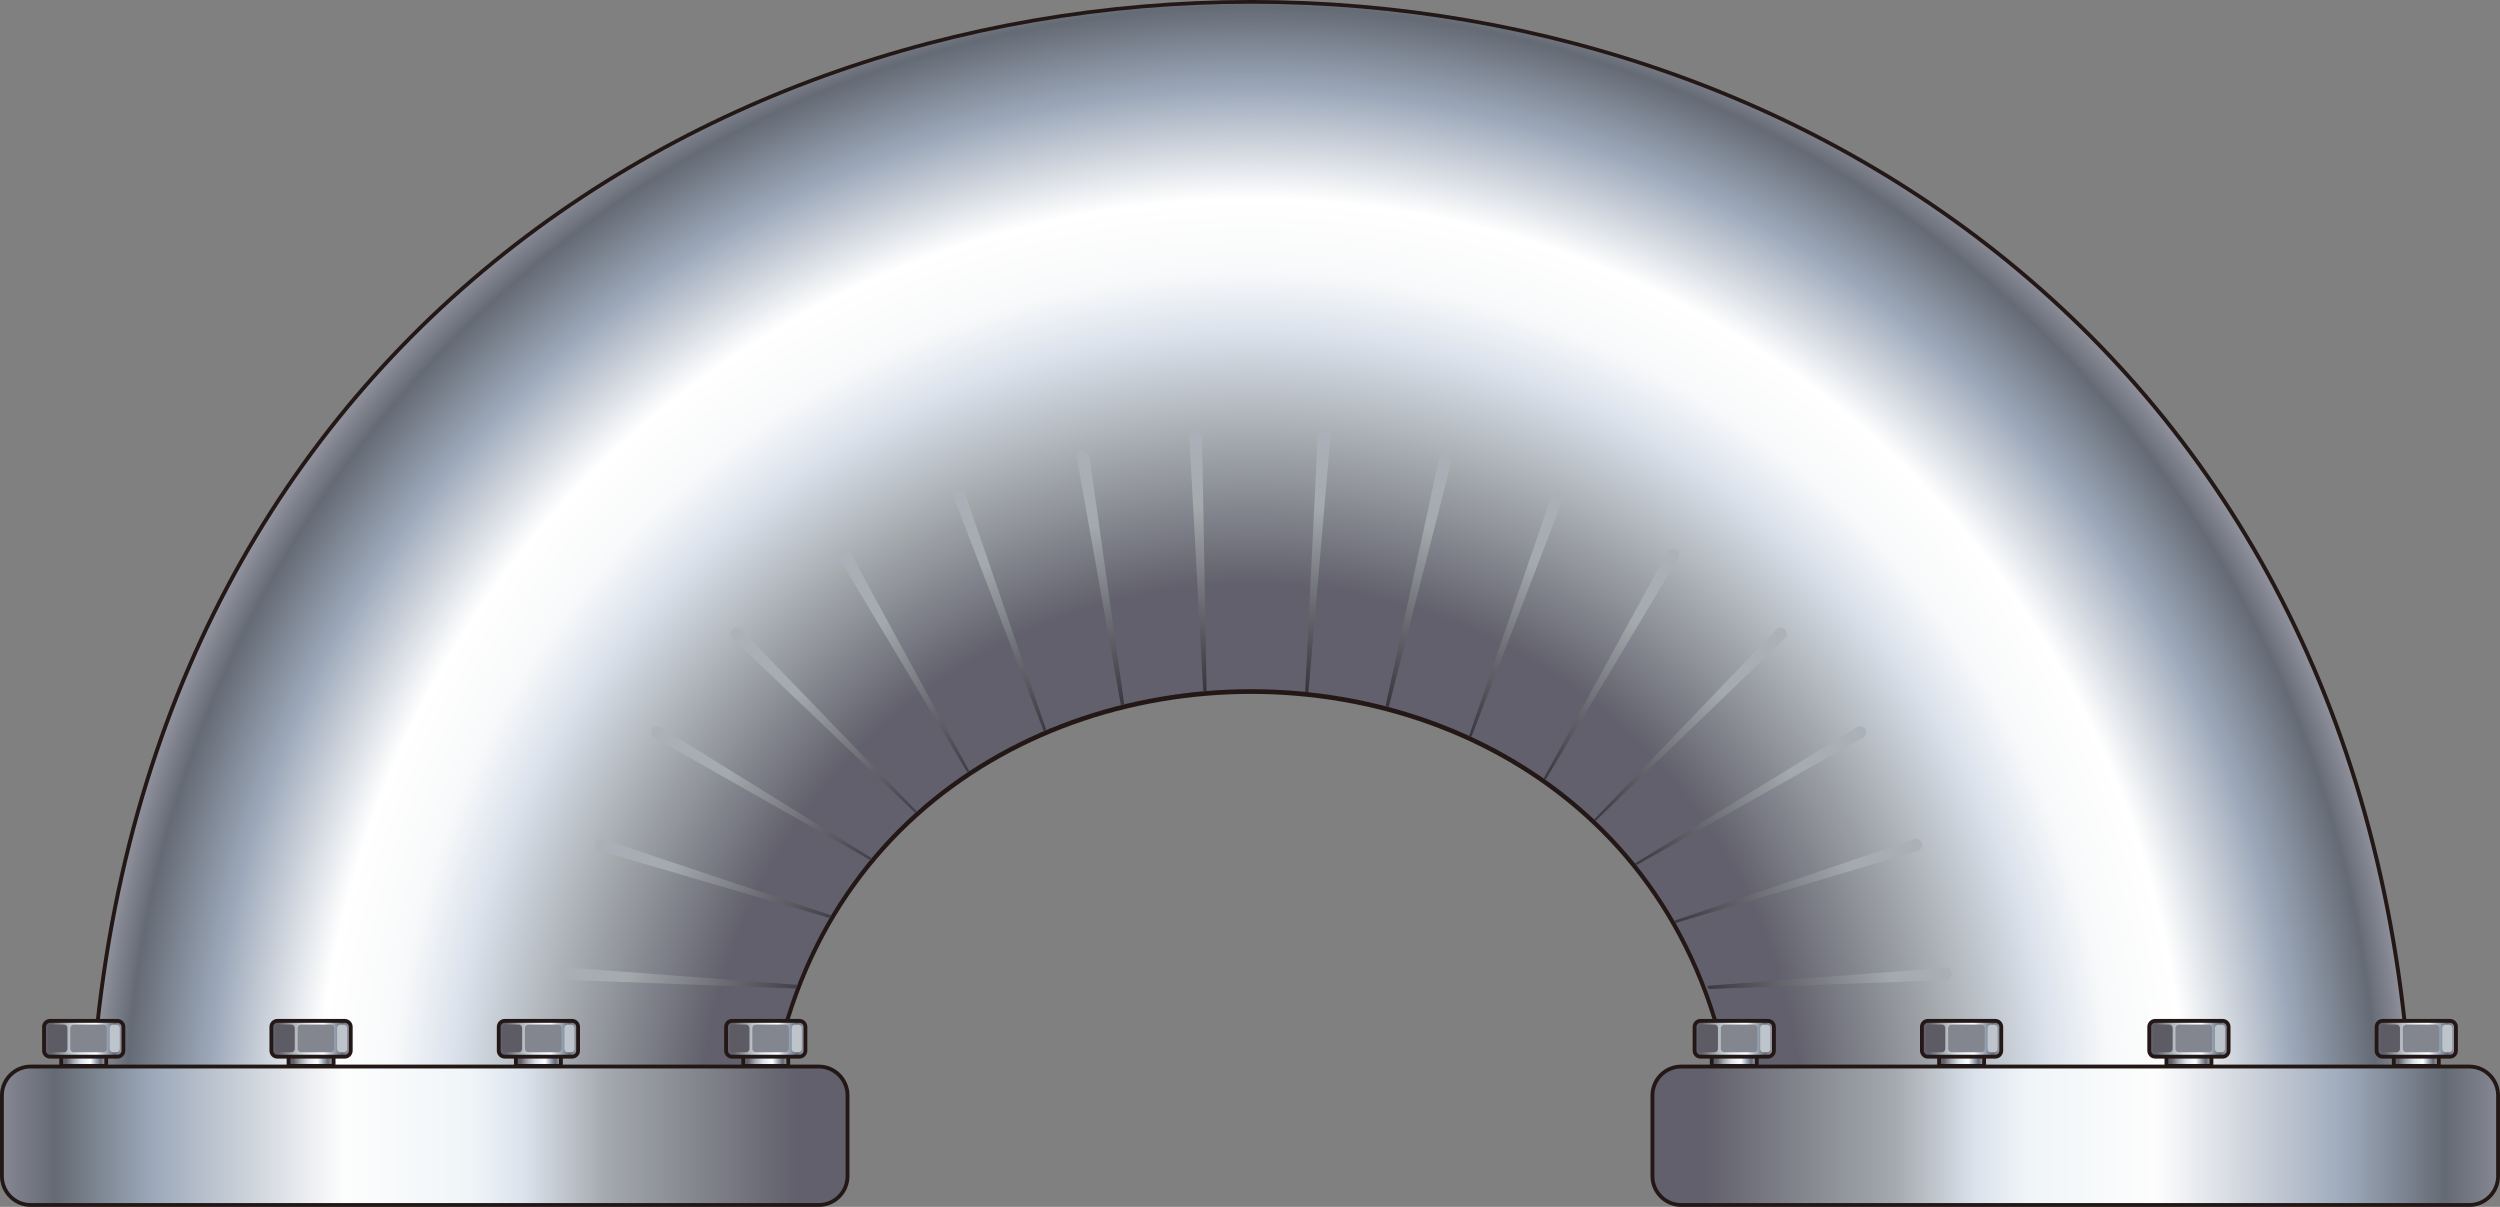 <?xml version="1.0" encoding="UTF-8" standalone="no"?>
<svg
   xmlns:a="http://ns.adobe.com/AdobeSVGViewerExtensions/3.0/"
   xmlns:dc="http://purl.org/dc/elements/1.1/"
   xmlns:cc="http://creativecommons.org/ns#"
   xmlns:rdf="http://www.w3.org/1999/02/22-rdf-syntax-ns#"
   xmlns:svg="http://www.w3.org/2000/svg"
   xmlns="http://www.w3.org/2000/svg"
   xmlns:sodipodi="http://sodipodi.sourceforge.net/DTD/sodipodi-0.dtd"
   xmlns:inkscape="http://www.inkscape.org/namespaces/inkscape"
   version="1.1"
   id="图层_1"
   x="0px"
   y="0px"
   width="116px"
   height="56px"
   viewBox="0 0 116 56"
   enable-background="new 0 0 116 56"
   xml:space="preserve"
   sodipodi:docname="工业管道_35-01.svg"><rect x="0" y="0" width="116" height="56" fill="#808080" stroke="none"/><defs
   id="defs485" /><sodipodi:namedview
   pagecolor="#ffffff"
   bordercolor="#666666"
   borderopacity="1"
   objecttolerance="10"
   gridtolerance="10"
   guidetolerance="10"
   inkscape:pageopacity="0"
   inkscape:pageshadow="2"
   inkscape:window-width="640"
   inkscape:window-height="480"
   id="namedview483" />
<g
   id="g480">
	<path
   fill-rule="evenodd"
   clip-rule="evenodd"
   fill="#231815"
   d="M80.559,54.991h31.512c0-73.322-108.036-73.322-108.036,0h31.512   C35.547,24.6,80.559,24.598,80.559,54.991z"
   id="path2" />
	
		<radialGradient
   id="SVGID_1_"
   cx="58.297"
   cy="52.754"
   r="55.698"
   gradientTransform="matrix(0.998 0 0 1.003 -0.111 -0.107)"
   gradientUnits="userSpaceOnUse">
		<stop
   offset="0"
   style="stop-color:#61606C"
   id="stop4" />
		<stop
   offset="0.46"
   style="stop-color:#61606C"
   id="stop6" />
		<stop
   offset="0.58"
   style="stop-color:#A4A9AE"
   id="stop8" />
		<stop
   offset="0.67"
   style="stop-color:#DBE2EC"
   id="stop10" />
		<stop
   offset="0.72"
   style="stop-color:#F8F9FA"
   id="stop12" />
		<stop
   offset="0.78"
   style="stop-color:#FFFFFF"
   id="stop14" />
		<stop
   offset="0.87"
   style="stop-color:#9DA9BA"
   id="stop16" />
		<stop
   offset="0.94"
   style="stop-color:#656B75"
   id="stop18" />
		<stop
   offset="1"
   style="stop-color:#C2BECA"
   id="stop20" />
		<a:midPointStop
   offset="0"
   style="stop-color:#61606C" />
		<a:midPointStop
   offset="0.5"
   style="stop-color:#61606C" />
		<a:midPointStop
   offset="0.46"
   style="stop-color:#61606C" />
		<a:midPointStop
   offset="0.5"
   style="stop-color:#61606C" />
		<a:midPointStop
   offset="0.58"
   style="stop-color:#A4A9AE" />
		<a:midPointStop
   offset="0.5"
   style="stop-color:#A4A9AE" />
		<a:midPointStop
   offset="0.67"
   style="stop-color:#DBE2EC" />
		<a:midPointStop
   offset="0.5"
   style="stop-color:#DBE2EC" />
		<a:midPointStop
   offset="0.72"
   style="stop-color:#F8F9FA" />
		<a:midPointStop
   offset="0.5"
   style="stop-color:#F8F9FA" />
		<a:midPointStop
   offset="0.78"
   style="stop-color:#FFFFFF" />
		<a:midPointStop
   offset="0.5"
   style="stop-color:#FFFFFF" />
		<a:midPointStop
   offset="0.87"
   style="stop-color:#9DA9BA" />
		<a:midPointStop
   offset="0.5"
   style="stop-color:#9DA9BA" />
		<a:midPointStop
   offset="0.94"
   style="stop-color:#656B75" />
		<a:midPointStop
   offset="0.5"
   style="stop-color:#656B75" />
		<a:midPointStop
   offset="1"
   style="stop-color:#C2BECA" />
	</radialGradient>
	<path
   fill-rule="evenodd"
   clip-rule="evenodd"
   fill="url(#SVGID_1_)"
   d="M80.74,54.991h31.148c0-73.091-107.672-73.091-107.672,0   h31.148C35.365,24.308,80.74,24.308,80.74,54.991z"
   id="path23" />
	
		<radialGradient
   id="SVGID_2_"
   cx="58.648"
   cy="54.131"
   r="46.912"
   gradientTransform="matrix(0.998 0 0 1.003 -0.111 -0.107)"
   gradientUnits="userSpaceOnUse">
		<stop
   offset="0.46"
   style="stop-color:#2F2C35"
   id="stop25" />
		<stop
   offset="0.654"
   style="stop-color:#A4A9AE"
   id="stop27" />
		<stop
   offset="1"
   style="stop-color:#BFCDDA"
   id="stop29" />
		<a:midPointStop
   offset="0.46"
   style="stop-color:#2F2C35" />
		<a:midPointStop
   offset="0.5"
   style="stop-color:#2F2C35" />
		<a:midPointStop
   offset="0.654"
   style="stop-color:#A4A9AE" />
		<a:midPointStop
   offset="0.5"
   style="stop-color:#A4A9AE" />
		<a:midPointStop
   offset="1"
   style="stop-color:#BFCDDA" />
	</radialGradient>
	<path
   fill-rule="evenodd"
   clip-rule="evenodd"
   fill="url(#SVGID_2_)"
   d="M36.937,45.867c0.022-0.057,0.046-0.111,0.067-0.168   l-10.489-0.794c-0.151-0.011-0.262,0.124-0.265,0.267c-0.003,0.145,0.103,0.297,0.252,0.302L36.937,45.867L36.937,45.867z    M38.499,42.597c0.025-0.042,0.05-0.081,0.074-0.123l-10.612-3.542c-0.144-0.048-0.288,0.055-0.327,0.192   c-0.04,0.136,0.025,0.308,0.17,0.35L38.499,42.597L38.499,42.597z M40.377,39.908L30.33,34.209   c-0.13-0.074-0.149-0.256-0.076-0.377c0.075-0.124,0.241-0.188,0.369-0.11l9.83,6.098C40.428,39.85,40.402,39.879,40.377,39.908   L40.377,39.908z M42.469,37.719c0.025-0.021,0.05-0.042,0.074-0.063l-8.172-8.464c-0.104-0.106-0.282-0.082-0.385,0.021   c-0.103,0.103-0.131,0.281-0.025,0.384L42.469,37.719L42.469,37.719z M44.888,35.846c0.031-0.021,0.06-0.043,0.09-0.062   l-5.554-10.191c-0.072-0.131-0.25-0.151-0.375-0.079c-0.125,0.073-0.2,0.239-0.123,0.369L44.888,35.846L44.888,35.846z    M48.431,33.932l-4.166-10.824c-0.056-0.146,0.044-0.288,0.178-0.325c0.136-0.039,0.307,0.027,0.358,0.174L48.55,33.88   C48.511,33.896,48.471,33.915,48.431,33.932L48.431,33.932z M52.009,32.726c0.052-0.014,0.105-0.024,0.157-0.038l-1.611-11.496   c-0.023-0.158-0.189-0.272-0.341-0.271c-0.149,0-0.285,0.116-0.256,0.274L52.009,32.726L52.009,32.726z M55.832,32.078l0.154-0.012   l-0.21-11.76c-0.004-0.16-0.155-0.296-0.307-0.314c-0.148-0.021-0.297,0.074-0.288,0.234L55.832,32.078L55.832,32.078z    M60.559,32.109l0.15,0.016l1.025-11.865c0.014-0.16-0.131-0.265-0.279-0.254c-0.152,0.009-0.309,0.136-0.316,0.294L60.559,32.109   L60.559,32.109z M64.287,32.771l0.15,0.039l2.934-11.498c0.041-0.156-0.086-0.282-0.234-0.297   c-0.151-0.016-0.326,0.083-0.359,0.238L64.287,32.771L64.287,32.771z M68.163,34.147c0.037,0.017,0.073,0.032,0.11,0.049   l4.268-11.089c0.056-0.146-0.045-0.288-0.178-0.325c-0.137-0.039-0.308,0.027-0.358,0.174L68.163,34.147L68.163,34.147z    M71.623,36.128l5.758-10.535c0.072-0.131,0.25-0.151,0.376-0.079c0.124,0.073,0.2,0.239,0.122,0.369l-6.168,10.305L71.623,36.128   L71.623,36.128z M73.963,38.028l0.07,0.067l8.812-8.499c0.106-0.103,0.077-0.281-0.024-0.384c-0.104-0.104-0.281-0.128-0.385-0.021   L73.963,38.028L73.963,38.028z M75.86,40.063l0.067,0.085l10.549-5.938c0.13-0.074,0.149-0.256,0.076-0.377   c-0.076-0.124-0.242-0.188-0.369-0.11L75.86,40.063L75.86,40.063z M77.682,42.722l11.164-3.79c0.144-0.048,0.287,0.055,0.326,0.192   c0.04,0.136-0.025,0.308-0.17,0.35l-11.256,3.354C77.727,42.792,77.703,42.757,77.682,42.722L77.682,42.722z M79.214,45.742   L79.214,45.742l0.071,0.148l11.018-0.417c0.149-0.005,0.256-0.157,0.253-0.302c-0.003-0.143-0.114-0.277-0.265-0.267L79.214,45.742   z"
   id="path32" />
	<g
   id="g255">
		<g
   id="g82">
			<rect
   x="110.982"
   y="48.284"
   fill-rule="evenodd"
   clip-rule="evenodd"
   fill="#231815"
   width="2.266"
   height="1.262"
   id="rect34" />
			<linearGradient
   id="SVGID_3_"
   gradientUnits="userSpaceOnUse"
   x1="111.293"
   y1="48.916"
   x2="113.256"
   y2="48.916">
				<stop
   offset="0"
   style="stop-color:#61606C"
   id="stop36" />
				<stop
   offset="0.17"
   style="stop-color:#A4A9AE"
   id="stop38" />
				<stop
   offset="0.35"
   style="stop-color:#DBE2EC"
   id="stop40" />
				<stop
   offset="0.48"
   style="stop-color:#F0F5F8"
   id="stop42" />
				<stop
   offset="0.58"
   style="stop-color:#FDFDFD"
   id="stop44" />
				<stop
   offset="0.71"
   style="stop-color:#9DA9BA"
   id="stop46" />
				<stop
   offset="0.82"
   style="stop-color:#646A73"
   id="stop48" />
				<stop
   offset="1"
   style="stop-color:#CEC5D9"
   id="stop50" />
				<a:midPointStop
   offset="0"
   style="stop-color:#61606C" />
				<a:midPointStop
   offset="0.5"
   style="stop-color:#61606C" />
				<a:midPointStop
   offset="0.17"
   style="stop-color:#A4A9AE" />
				<a:midPointStop
   offset="0.5"
   style="stop-color:#A4A9AE" />
				<a:midPointStop
   offset="0.35"
   style="stop-color:#DBE2EC" />
				<a:midPointStop
   offset="0.5"
   style="stop-color:#DBE2EC" />
				<a:midPointStop
   offset="0.48"
   style="stop-color:#F0F5F8" />
				<a:midPointStop
   offset="0.5"
   style="stop-color:#F0F5F8" />
				<a:midPointStop
   offset="0.58"
   style="stop-color:#FDFDFD" />
				<a:midPointStop
   offset="0.5"
   style="stop-color:#FDFDFD" />
				<a:midPointStop
   offset="0.71"
   style="stop-color:#9DA9BA" />
				<a:midPointStop
   offset="0.5"
   style="stop-color:#9DA9BA" />
				<a:midPointStop
   offset="0.82"
   style="stop-color:#646A73" />
				<a:midPointStop
   offset="0.5"
   style="stop-color:#646A73" />
				<a:midPointStop
   offset="1"
   style="stop-color:#CEC5D9" />
			</linearGradient>
			<rect
   x="111.159"
   y="48.462"
   fill-rule="evenodd"
   clip-rule="evenodd"
   fill="url(#SVGID_3_)"
   width="1.911"
   height="0.907"
   id="rect53" />
			<path
   fill-rule="evenodd"
   clip-rule="evenodd"
   fill="#231815"
   d="M114.045,47.647v1.104c0,0.203-0.164,0.368-0.365,0.368h-3.13     c-0.2,0-0.365-0.165-0.365-0.368v-1.104c0-0.202,0.165-0.368,0.365-0.368h3.13C113.881,47.279,114.045,47.445,114.045,47.647z"
   id="path55" />
			<linearGradient
   id="SVGID_4_"
   gradientUnits="userSpaceOnUse"
   x1="110.608"
   y1="48.2"
   x2="114.208"
   y2="48.2">
				<stop
   offset="0"
   style="stop-color:#61606C"
   id="stop57" />
				<stop
   offset="0.17"
   style="stop-color:#A4A9AE"
   id="stop59" />
				<stop
   offset="0.35"
   style="stop-color:#DBE2EC"
   id="stop61" />
				<stop
   offset="0.48"
   style="stop-color:#F0F5F8"
   id="stop63" />
				<stop
   offset="0.58"
   style="stop-color:#FDFDFD"
   id="stop65" />
				<stop
   offset="0.71"
   style="stop-color:#9DA9BA"
   id="stop67" />
				<stop
   offset="0.82"
   style="stop-color:#646A73"
   id="stop69" />
				<stop
   offset="1"
   style="stop-color:#CEC5D9"
   id="stop71" />
				<a:midPointStop
   offset="0"
   style="stop-color:#61606C" />
				<a:midPointStop
   offset="0.5"
   style="stop-color:#61606C" />
				<a:midPointStop
   offset="0.17"
   style="stop-color:#A4A9AE" />
				<a:midPointStop
   offset="0.5"
   style="stop-color:#A4A9AE" />
				<a:midPointStop
   offset="0.35"
   style="stop-color:#DBE2EC" />
				<a:midPointStop
   offset="0.5"
   style="stop-color:#DBE2EC" />
				<a:midPointStop
   offset="0.48"
   style="stop-color:#F0F5F8" />
				<a:midPointStop
   offset="0.5"
   style="stop-color:#F0F5F8" />
				<a:midPointStop
   offset="0.58"
   style="stop-color:#FDFDFD" />
				<a:midPointStop
   offset="0.5"
   style="stop-color:#FDFDFD" />
				<a:midPointStop
   offset="0.71"
   style="stop-color:#9DA9BA" />
				<a:midPointStop
   offset="0.5"
   style="stop-color:#9DA9BA" />
				<a:midPointStop
   offset="0.82"
   style="stop-color:#646A73" />
				<a:midPointStop
   offset="0.5"
   style="stop-color:#646A73" />
				<a:midPointStop
   offset="1"
   style="stop-color:#CEC5D9" />
			</linearGradient>
			<path
   fill-rule="evenodd"
   clip-rule="evenodd"
   fill="url(#SVGID_4_)"
   d="M113.867,47.647v1.104c0,0.104-0.084,0.19-0.188,0.19     h-3.13c-0.103,0-0.187-0.086-0.187-0.19v-1.104c0-0.104,0.084-0.188,0.187-0.188h3.13     C113.783,47.459,113.867,47.544,113.867,47.647z"
   id="path74" />
			<path
   fill-rule="evenodd"
   clip-rule="evenodd"
   fill="#5D5C64"
   d="M111.358,48.669v-0.971c0-0.085-0.069-0.156-0.156-0.156h-0.595     c-0.086,0-0.155,0.071-0.155,0.156v0.971c0,0.087,0.069,0.156,0.155,0.156h0.595C111.289,48.825,111.358,48.756,111.358,48.669z"
   id="path76" />
			<path
   fill-rule="evenodd"
   clip-rule="evenodd"
   fill="#84868F"
   d="M113.189,48.669v-0.971c0-0.085-0.071-0.156-0.156-0.156h-1.387     c-0.086,0-0.156,0.071-0.156,0.156v0.971c0,0.085,0.07,0.156,0.156,0.156h1.387C113.119,48.825,113.189,48.756,113.189,48.669z"
   id="path78" />
			<path
   fill-rule="evenodd"
   clip-rule="evenodd"
   fill="#BEC4CB"
   d="M113.787,48.669v-0.971c0-0.085-0.072-0.156-0.154-0.156h-0.158     c-0.083,0-0.154,0.071-0.154,0.156v0.971c0,0.085,0.07,0.156,0.154,0.156h0.158C113.718,48.825,113.787,48.756,113.787,48.669z"
   id="path80" />
		</g>
		<path
   fill-rule="evenodd"
   clip-rule="evenodd"
   fill="#231815"
   d="M78.006,56c-0.783,0-1.422-0.643-1.422-1.428    c0-1.249,0-2.495,0-3.745c0-0.787,0.639-1.428,1.422-1.428h36.572c0.783,0,1.422,0.641,1.422,1.43c0,1.248,0,2.494,0,3.743    c0,0.786-0.64,1.428-1.422,1.428H78.006z"
   id="path84" />
		<linearGradient
   id="SVGID_5_"
   gradientUnits="userSpaceOnUse"
   x1="79.091"
   y1="52.7"
   x2="121.015"
   y2="52.7">
			<stop
   offset="0"
   style="stop-color:#61606C"
   id="stop86" />
			<stop
   offset="0.21"
   style="stop-color:#A4A9AE"
   id="stop88" />
			<stop
   offset="0.3"
   style="stop-color:#DBE2EC"
   id="stop90" />
			<stop
   offset="0.36"
   style="stop-color:#F0F5F8"
   id="stop92" />
			<stop
   offset="0.5"
   style="stop-color:#FDFDFD"
   id="stop94" />
			<stop
   offset="0.71"
   style="stop-color:#9DA9BA"
   id="stop96" />
			<stop
   offset="0.82"
   style="stop-color:#646A73"
   id="stop98" />
			<stop
   offset="1"
   style="stop-color:#CEC5D9"
   id="stop100" />
			<a:midPointStop
   offset="0"
   style="stop-color:#61606C" />
			<a:midPointStop
   offset="0.5"
   style="stop-color:#61606C" />
			<a:midPointStop
   offset="0.21"
   style="stop-color:#A4A9AE" />
			<a:midPointStop
   offset="0.5"
   style="stop-color:#A4A9AE" />
			<a:midPointStop
   offset="0.3"
   style="stop-color:#DBE2EC" />
			<a:midPointStop
   offset="0.5"
   style="stop-color:#DBE2EC" />
			<a:midPointStop
   offset="0.36"
   style="stop-color:#F0F5F8" />
			<a:midPointStop
   offset="0.5"
   style="stop-color:#F0F5F8" />
			<a:midPointStop
   offset="0.5"
   style="stop-color:#FDFDFD" />
			<a:midPointStop
   offset="0.5"
   style="stop-color:#FDFDFD" />
			<a:midPointStop
   offset="0.71"
   style="stop-color:#9DA9BA" />
			<a:midPointStop
   offset="0.5"
   style="stop-color:#9DA9BA" />
			<a:midPointStop
   offset="0.82"
   style="stop-color:#646A73" />
			<a:midPointStop
   offset="0.5"
   style="stop-color:#646A73" />
			<a:midPointStop
   offset="1"
   style="stop-color:#CEC5D9" />
		</linearGradient>
		<path
   fill-rule="evenodd"
   clip-rule="evenodd"
   fill="url(#SVGID_5_)"
   d="M78.006,55.823h36.572c0.686,0,1.243-0.563,1.243-1.251    c0-1.188,0-2.559,0-3.743c0-0.689-0.558-1.252-1.243-1.252H78.006c-0.686,0-1.244,0.563-1.244,1.25c0,1.187,0,2.558,0,3.745    C76.762,55.261,77.32,55.823,78.006,55.823z"
   id="path103" />
		<g
   id="g153">
			<rect
   x="79.336"
   y="48.284"
   fill-rule="evenodd"
   clip-rule="evenodd"
   fill="#231815"
   width="2.266"
   height="1.262"
   id="rect105" />
			<linearGradient
   id="SVGID_6_"
   gradientUnits="userSpaceOnUse"
   x1="79.647"
   y1="48.916"
   x2="81.61"
   y2="48.916">
				<stop
   offset="0"
   style="stop-color:#61606C"
   id="stop107" />
				<stop
   offset="0.17"
   style="stop-color:#A4A9AE"
   id="stop109" />
				<stop
   offset="0.35"
   style="stop-color:#DBE2EC"
   id="stop111" />
				<stop
   offset="0.48"
   style="stop-color:#F0F5F8"
   id="stop113" />
				<stop
   offset="0.58"
   style="stop-color:#FDFDFD"
   id="stop115" />
				<stop
   offset="0.71"
   style="stop-color:#9DA9BA"
   id="stop117" />
				<stop
   offset="0.82"
   style="stop-color:#646A73"
   id="stop119" />
				<stop
   offset="1"
   style="stop-color:#CEC5D9"
   id="stop121" />
				<a:midPointStop
   offset="0"
   style="stop-color:#61606C" />
				<a:midPointStop
   offset="0.5"
   style="stop-color:#61606C" />
				<a:midPointStop
   offset="0.17"
   style="stop-color:#A4A9AE" />
				<a:midPointStop
   offset="0.5"
   style="stop-color:#A4A9AE" />
				<a:midPointStop
   offset="0.35"
   style="stop-color:#DBE2EC" />
				<a:midPointStop
   offset="0.5"
   style="stop-color:#DBE2EC" />
				<a:midPointStop
   offset="0.48"
   style="stop-color:#F0F5F8" />
				<a:midPointStop
   offset="0.5"
   style="stop-color:#F0F5F8" />
				<a:midPointStop
   offset="0.58"
   style="stop-color:#FDFDFD" />
				<a:midPointStop
   offset="0.5"
   style="stop-color:#FDFDFD" />
				<a:midPointStop
   offset="0.71"
   style="stop-color:#9DA9BA" />
				<a:midPointStop
   offset="0.5"
   style="stop-color:#9DA9BA" />
				<a:midPointStop
   offset="0.82"
   style="stop-color:#646A73" />
				<a:midPointStop
   offset="0.5"
   style="stop-color:#646A73" />
				<a:midPointStop
   offset="1"
   style="stop-color:#CEC5D9" />
			</linearGradient>
			<rect
   x="79.513"
   y="48.462"
   fill-rule="evenodd"
   clip-rule="evenodd"
   fill="url(#SVGID_6_)"
   width="1.911"
   height="0.907"
   id="rect124" />
			<path
   fill-rule="evenodd"
   clip-rule="evenodd"
   fill="#231815"
   d="M82.399,47.647v1.104c0,0.203-0.165,0.368-0.365,0.368h-3.13     c-0.201,0-0.365-0.165-0.365-0.368v-1.104c0-0.202,0.164-0.368,0.365-0.368h3.13C82.234,47.279,82.399,47.445,82.399,47.647z"
   id="path126" />
			<linearGradient
   id="SVGID_7_"
   gradientUnits="userSpaceOnUse"
   x1="78.962"
   y1="48.2"
   x2="82.561"
   y2="48.2">
				<stop
   offset="0"
   style="stop-color:#61606C"
   id="stop128" />
				<stop
   offset="0.17"
   style="stop-color:#A4A9AE"
   id="stop130" />
				<stop
   offset="0.35"
   style="stop-color:#DBE2EC"
   id="stop132" />
				<stop
   offset="0.48"
   style="stop-color:#F0F5F8"
   id="stop134" />
				<stop
   offset="0.58"
   style="stop-color:#FDFDFD"
   id="stop136" />
				<stop
   offset="0.71"
   style="stop-color:#9DA9BA"
   id="stop138" />
				<stop
   offset="0.82"
   style="stop-color:#646A73"
   id="stop140" />
				<stop
   offset="1"
   style="stop-color:#CEC5D9"
   id="stop142" />
				<a:midPointStop
   offset="0"
   style="stop-color:#61606C" />
				<a:midPointStop
   offset="0.5"
   style="stop-color:#61606C" />
				<a:midPointStop
   offset="0.17"
   style="stop-color:#A4A9AE" />
				<a:midPointStop
   offset="0.5"
   style="stop-color:#A4A9AE" />
				<a:midPointStop
   offset="0.35"
   style="stop-color:#DBE2EC" />
				<a:midPointStop
   offset="0.5"
   style="stop-color:#DBE2EC" />
				<a:midPointStop
   offset="0.48"
   style="stop-color:#F0F5F8" />
				<a:midPointStop
   offset="0.5"
   style="stop-color:#F0F5F8" />
				<a:midPointStop
   offset="0.58"
   style="stop-color:#FDFDFD" />
				<a:midPointStop
   offset="0.5"
   style="stop-color:#FDFDFD" />
				<a:midPointStop
   offset="0.71"
   style="stop-color:#9DA9BA" />
				<a:midPointStop
   offset="0.5"
   style="stop-color:#9DA9BA" />
				<a:midPointStop
   offset="0.82"
   style="stop-color:#646A73" />
				<a:midPointStop
   offset="0.5"
   style="stop-color:#646A73" />
				<a:midPointStop
   offset="1"
   style="stop-color:#CEC5D9" />
			</linearGradient>
			<path
   fill-rule="evenodd"
   clip-rule="evenodd"
   fill="url(#SVGID_7_)"
   d="M82.221,47.647v1.104c0,0.104-0.084,0.19-0.187,0.19     h-3.13c-0.104,0-0.188-0.086-0.188-0.19v-1.104c0-0.104,0.084-0.188,0.188-0.188h3.13C82.137,47.459,82.221,47.544,82.221,47.647     z"
   id="path145" />
			<path
   fill-rule="evenodd"
   clip-rule="evenodd"
   fill="#5D5C64"
   d="M79.712,48.669v-0.971c0-0.085-0.069-0.156-0.155-0.156h-0.594     c-0.086,0-0.154,0.071-0.154,0.156v0.971c0,0.087,0.068,0.156,0.154,0.156h0.594C79.643,48.825,79.712,48.756,79.712,48.669z"
   id="path147" />
			<path
   fill-rule="evenodd"
   clip-rule="evenodd"
   fill="#84868F"
   d="M81.543,48.669v-0.971c0-0.085-0.071-0.156-0.155-0.156H80     c-0.086,0-0.155,0.071-0.155,0.156v0.971c0,0.085,0.069,0.156,0.155,0.156h1.388C81.473,48.825,81.543,48.756,81.543,48.669z"
   id="path149" />
			<path
   fill-rule="evenodd"
   clip-rule="evenodd"
   fill="#BEC4CB"
   d="M82.141,48.669v-0.971c0-0.085-0.07-0.156-0.154-0.156H81.83     c-0.085,0-0.156,0.071-0.156,0.156v0.971c0,0.085,0.07,0.156,0.156,0.156h0.156C82.071,48.825,82.141,48.756,82.141,48.669z"
   id="path151" />
		</g>
		<g
   id="g203">
			<rect
   x="89.885"
   y="48.284"
   fill-rule="evenodd"
   clip-rule="evenodd"
   fill="#231815"
   width="2.266"
   height="1.262"
   id="rect155" />
			<linearGradient
   id="SVGID_8_"
   gradientUnits="userSpaceOnUse"
   x1="90.196"
   y1="48.916"
   x2="92.158"
   y2="48.916">
				<stop
   offset="0"
   style="stop-color:#61606C"
   id="stop157" />
				<stop
   offset="0.17"
   style="stop-color:#A4A9AE"
   id="stop159" />
				<stop
   offset="0.35"
   style="stop-color:#DBE2EC"
   id="stop161" />
				<stop
   offset="0.48"
   style="stop-color:#F0F5F8"
   id="stop163" />
				<stop
   offset="0.58"
   style="stop-color:#FDFDFD"
   id="stop165" />
				<stop
   offset="0.71"
   style="stop-color:#9DA9BA"
   id="stop167" />
				<stop
   offset="0.82"
   style="stop-color:#646A73"
   id="stop169" />
				<stop
   offset="1"
   style="stop-color:#CEC5D9"
   id="stop171" />
				<a:midPointStop
   offset="0"
   style="stop-color:#61606C" />
				<a:midPointStop
   offset="0.5"
   style="stop-color:#61606C" />
				<a:midPointStop
   offset="0.17"
   style="stop-color:#A4A9AE" />
				<a:midPointStop
   offset="0.5"
   style="stop-color:#A4A9AE" />
				<a:midPointStop
   offset="0.35"
   style="stop-color:#DBE2EC" />
				<a:midPointStop
   offset="0.5"
   style="stop-color:#DBE2EC" />
				<a:midPointStop
   offset="0.48"
   style="stop-color:#F0F5F8" />
				<a:midPointStop
   offset="0.5"
   style="stop-color:#F0F5F8" />
				<a:midPointStop
   offset="0.58"
   style="stop-color:#FDFDFD" />
				<a:midPointStop
   offset="0.5"
   style="stop-color:#FDFDFD" />
				<a:midPointStop
   offset="0.71"
   style="stop-color:#9DA9BA" />
				<a:midPointStop
   offset="0.5"
   style="stop-color:#9DA9BA" />
				<a:midPointStop
   offset="0.82"
   style="stop-color:#646A73" />
				<a:midPointStop
   offset="0.5"
   style="stop-color:#646A73" />
				<a:midPointStop
   offset="1"
   style="stop-color:#CEC5D9" />
			</linearGradient>
			<rect
   x="90.063"
   y="48.462"
   fill-rule="evenodd"
   clip-rule="evenodd"
   fill="url(#SVGID_8_)"
   width="1.91"
   height="0.907"
   id="rect174" />
			<path
   fill-rule="evenodd"
   clip-rule="evenodd"
   fill="#231815"
   d="M92.947,47.647v1.104c0,0.203-0.164,0.368-0.365,0.368h-3.129     c-0.201,0-0.365-0.165-0.365-0.368v-1.104c0-0.202,0.164-0.368,0.365-0.368h3.129C92.783,47.279,92.947,47.445,92.947,47.647z"
   id="path176" />
			<linearGradient
   id="SVGID_9_"
   gradientUnits="userSpaceOnUse"
   x1="89.511"
   y1="48.2"
   x2="93.111"
   y2="48.2">
				<stop
   offset="0"
   style="stop-color:#61606C"
   id="stop178" />
				<stop
   offset="0.17"
   style="stop-color:#A4A9AE"
   id="stop180" />
				<stop
   offset="0.35"
   style="stop-color:#DBE2EC"
   id="stop182" />
				<stop
   offset="0.48"
   style="stop-color:#F0F5F8"
   id="stop184" />
				<stop
   offset="0.58"
   style="stop-color:#FDFDFD"
   id="stop186" />
				<stop
   offset="0.71"
   style="stop-color:#9DA9BA"
   id="stop188" />
				<stop
   offset="0.82"
   style="stop-color:#646A73"
   id="stop190" />
				<stop
   offset="1"
   style="stop-color:#CEC5D9"
   id="stop192" />
				<a:midPointStop
   offset="0"
   style="stop-color:#61606C" />
				<a:midPointStop
   offset="0.5"
   style="stop-color:#61606C" />
				<a:midPointStop
   offset="0.17"
   style="stop-color:#A4A9AE" />
				<a:midPointStop
   offset="0.5"
   style="stop-color:#A4A9AE" />
				<a:midPointStop
   offset="0.35"
   style="stop-color:#DBE2EC" />
				<a:midPointStop
   offset="0.5"
   style="stop-color:#DBE2EC" />
				<a:midPointStop
   offset="0.48"
   style="stop-color:#F0F5F8" />
				<a:midPointStop
   offset="0.5"
   style="stop-color:#F0F5F8" />
				<a:midPointStop
   offset="0.58"
   style="stop-color:#FDFDFD" />
				<a:midPointStop
   offset="0.5"
   style="stop-color:#FDFDFD" />
				<a:midPointStop
   offset="0.71"
   style="stop-color:#9DA9BA" />
				<a:midPointStop
   offset="0.5"
   style="stop-color:#9DA9BA" />
				<a:midPointStop
   offset="0.82"
   style="stop-color:#646A73" />
				<a:midPointStop
   offset="0.5"
   style="stop-color:#646A73" />
				<a:midPointStop
   offset="1"
   style="stop-color:#CEC5D9" />
			</linearGradient>
			<path
   fill-rule="evenodd"
   clip-rule="evenodd"
   fill="url(#SVGID_9_)"
   d="M92.77,47.647v1.104c0,0.104-0.084,0.19-0.188,0.19     h-3.129c-0.104,0-0.188-0.086-0.188-0.19v-1.104c0-0.104,0.084-0.188,0.188-0.188h3.129C92.686,47.459,92.77,47.544,92.77,47.647     z"
   id="path195" />
			<path
   fill-rule="evenodd"
   clip-rule="evenodd"
   fill="#5D5C64"
   d="M90.261,48.669v-0.971c0-0.085-0.069-0.156-0.155-0.156h-0.595     c-0.085,0-0.155,0.071-0.155,0.156v0.971c0,0.087,0.07,0.156,0.155,0.156h0.595C90.191,48.825,90.261,48.756,90.261,48.669z"
   id="path197" />
			<path
   fill-rule="evenodd"
   clip-rule="evenodd"
   fill="#84868F"
   d="M92.092,48.669v-0.971c0-0.085-0.07-0.156-0.155-0.156h-1.388     c-0.085,0-0.156,0.071-0.156,0.156v0.971c0,0.085,0.07,0.156,0.156,0.156h1.388C92.022,48.825,92.092,48.756,92.092,48.669z"
   id="path199" />
			<path
   fill-rule="evenodd"
   clip-rule="evenodd"
   fill="#BEC4CB"
   d="M92.689,48.669v-0.971c0-0.085-0.07-0.156-0.156-0.156h-0.155     c-0.085,0-0.154,0.071-0.154,0.156v0.971c0,0.085,0.069,0.156,0.154,0.156h0.155C92.619,48.825,92.689,48.756,92.689,48.669z"
   id="path201" />
		</g>
		<g
   id="g253">
			<rect
   x="100.434"
   y="48.284"
   fill-rule="evenodd"
   clip-rule="evenodd"
   fill="#231815"
   width="2.266"
   height="1.262"
   id="rect205" />
			<linearGradient
   id="SVGID_10_"
   gradientUnits="userSpaceOnUse"
   x1="100.745"
   y1="48.916"
   x2="102.708"
   y2="48.916">
				<stop
   offset="0"
   style="stop-color:#61606C"
   id="stop207" />
				<stop
   offset="0.17"
   style="stop-color:#A4A9AE"
   id="stop209" />
				<stop
   offset="0.35"
   style="stop-color:#DBE2EC"
   id="stop211" />
				<stop
   offset="0.48"
   style="stop-color:#F0F5F8"
   id="stop213" />
				<stop
   offset="0.58"
   style="stop-color:#FDFDFD"
   id="stop215" />
				<stop
   offset="0.71"
   style="stop-color:#9DA9BA"
   id="stop217" />
				<stop
   offset="0.82"
   style="stop-color:#646A73"
   id="stop219" />
				<stop
   offset="1"
   style="stop-color:#CEC5D9"
   id="stop221" />
				<a:midPointStop
   offset="0"
   style="stop-color:#61606C" />
				<a:midPointStop
   offset="0.5"
   style="stop-color:#61606C" />
				<a:midPointStop
   offset="0.17"
   style="stop-color:#A4A9AE" />
				<a:midPointStop
   offset="0.5"
   style="stop-color:#A4A9AE" />
				<a:midPointStop
   offset="0.35"
   style="stop-color:#DBE2EC" />
				<a:midPointStop
   offset="0.5"
   style="stop-color:#DBE2EC" />
				<a:midPointStop
   offset="0.48"
   style="stop-color:#F0F5F8" />
				<a:midPointStop
   offset="0.5"
   style="stop-color:#F0F5F8" />
				<a:midPointStop
   offset="0.58"
   style="stop-color:#FDFDFD" />
				<a:midPointStop
   offset="0.5"
   style="stop-color:#FDFDFD" />
				<a:midPointStop
   offset="0.71"
   style="stop-color:#9DA9BA" />
				<a:midPointStop
   offset="0.5"
   style="stop-color:#9DA9BA" />
				<a:midPointStop
   offset="0.82"
   style="stop-color:#646A73" />
				<a:midPointStop
   offset="0.5"
   style="stop-color:#646A73" />
				<a:midPointStop
   offset="1"
   style="stop-color:#CEC5D9" />
			</linearGradient>
			<rect
   x="100.611"
   y="48.462"
   fill-rule="evenodd"
   clip-rule="evenodd"
   fill="url(#SVGID_10_)"
   width="1.91"
   height="0.907"
   id="rect224" />
			<path
   fill-rule="evenodd"
   clip-rule="evenodd"
   fill="#231815"
   d="M103.496,47.647v1.104c0,0.203-0.164,0.368-0.365,0.368h-3.129     c-0.203,0-0.366-0.165-0.366-0.368v-1.104c0-0.202,0.163-0.368,0.366-0.368h3.129C103.332,47.279,103.496,47.445,103.496,47.647z     "
   id="path226" />
			<linearGradient
   id="SVGID_11_"
   gradientUnits="userSpaceOnUse"
   x1="100.059"
   y1="48.2"
   x2="103.658"
   y2="48.2">
				<stop
   offset="0"
   style="stop-color:#61606C"
   id="stop228" />
				<stop
   offset="0.17"
   style="stop-color:#A4A9AE"
   id="stop230" />
				<stop
   offset="0.35"
   style="stop-color:#DBE2EC"
   id="stop232" />
				<stop
   offset="0.48"
   style="stop-color:#F0F5F8"
   id="stop234" />
				<stop
   offset="0.58"
   style="stop-color:#FDFDFD"
   id="stop236" />
				<stop
   offset="0.71"
   style="stop-color:#9DA9BA"
   id="stop238" />
				<stop
   offset="0.82"
   style="stop-color:#646A73"
   id="stop240" />
				<stop
   offset="1"
   style="stop-color:#CEC5D9"
   id="stop242" />
				<a:midPointStop
   offset="0"
   style="stop-color:#61606C" />
				<a:midPointStop
   offset="0.5"
   style="stop-color:#61606C" />
				<a:midPointStop
   offset="0.17"
   style="stop-color:#A4A9AE" />
				<a:midPointStop
   offset="0.5"
   style="stop-color:#A4A9AE" />
				<a:midPointStop
   offset="0.35"
   style="stop-color:#DBE2EC" />
				<a:midPointStop
   offset="0.5"
   style="stop-color:#DBE2EC" />
				<a:midPointStop
   offset="0.48"
   style="stop-color:#F0F5F8" />
				<a:midPointStop
   offset="0.5"
   style="stop-color:#F0F5F8" />
				<a:midPointStop
   offset="0.58"
   style="stop-color:#FDFDFD" />
				<a:midPointStop
   offset="0.5"
   style="stop-color:#FDFDFD" />
				<a:midPointStop
   offset="0.71"
   style="stop-color:#9DA9BA" />
				<a:midPointStop
   offset="0.5"
   style="stop-color:#9DA9BA" />
				<a:midPointStop
   offset="0.82"
   style="stop-color:#646A73" />
				<a:midPointStop
   offset="0.5"
   style="stop-color:#646A73" />
				<a:midPointStop
   offset="1"
   style="stop-color:#CEC5D9" />
			</linearGradient>
			<path
   fill-rule="evenodd"
   clip-rule="evenodd"
   fill="url(#SVGID_11_)"
   d="M103.317,47.647v1.104c0,0.104-0.083,0.19-0.187,0.19     h-3.129c-0.104,0-0.188-0.086-0.188-0.19v-1.104c0-0.104,0.085-0.188,0.188-0.188h3.129     C103.234,47.459,103.317,47.544,103.317,47.647z"
   id="path245" />
			<path
   fill-rule="evenodd"
   clip-rule="evenodd"
   fill="#5D5C64"
   d="M100.811,48.669v-0.971c0-0.085-0.071-0.156-0.156-0.156h-0.595     c-0.085,0-0.154,0.071-0.154,0.156v0.971c0,0.087,0.069,0.156,0.154,0.156h0.595C100.739,48.825,100.811,48.756,100.811,48.669z"
   id="path247" />
			<path
   fill-rule="evenodd"
   clip-rule="evenodd"
   fill="#84868F"
   d="M102.64,48.669v-0.971c0-0.085-0.07-0.156-0.154-0.156h-1.389     c-0.085,0-0.155,0.071-0.155,0.156v0.971c0,0.085,0.07,0.156,0.155,0.156h1.389C102.57,48.825,102.64,48.756,102.64,48.669z"
   id="path249" />
			<path
   fill-rule="evenodd"
   clip-rule="evenodd"
   fill="#BEC4CB"
   d="M103.238,48.669v-0.971c0-0.085-0.07-0.156-0.154-0.156h-0.156     c-0.085,0-0.156,0.071-0.156,0.156v0.971c0,0.085,0.07,0.156,0.156,0.156h0.156C103.169,48.825,103.238,48.756,103.238,48.669z"
   id="path251" />
		</g>
	</g>
	<g
   id="g478">
		<g
   id="g305">
			<rect
   x="34.397"
   y="48.284"
   fill-rule="evenodd"
   clip-rule="evenodd"
   fill="#231815"
   width="2.266"
   height="1.262"
   id="rect257" />
			<linearGradient
   id="SVGID_12_"
   gradientUnits="userSpaceOnUse"
   x1="34.709"
   y1="48.916"
   x2="36.672"
   y2="48.916">
				<stop
   offset="0"
   style="stop-color:#61606C"
   id="stop259" />
				<stop
   offset="0.17"
   style="stop-color:#A4A9AE"
   id="stop261" />
				<stop
   offset="0.35"
   style="stop-color:#DBE2EC"
   id="stop263" />
				<stop
   offset="0.48"
   style="stop-color:#F0F5F8"
   id="stop265" />
				<stop
   offset="0.58"
   style="stop-color:#FDFDFD"
   id="stop267" />
				<stop
   offset="0.71"
   style="stop-color:#9DA9BA"
   id="stop269" />
				<stop
   offset="0.82"
   style="stop-color:#646A73"
   id="stop271" />
				<stop
   offset="1"
   style="stop-color:#CEC5D9"
   id="stop273" />
				<a:midPointStop
   offset="0"
   style="stop-color:#61606C" />
				<a:midPointStop
   offset="0.5"
   style="stop-color:#61606C" />
				<a:midPointStop
   offset="0.17"
   style="stop-color:#A4A9AE" />
				<a:midPointStop
   offset="0.5"
   style="stop-color:#A4A9AE" />
				<a:midPointStop
   offset="0.35"
   style="stop-color:#DBE2EC" />
				<a:midPointStop
   offset="0.5"
   style="stop-color:#DBE2EC" />
				<a:midPointStop
   offset="0.48"
   style="stop-color:#F0F5F8" />
				<a:midPointStop
   offset="0.5"
   style="stop-color:#F0F5F8" />
				<a:midPointStop
   offset="0.58"
   style="stop-color:#FDFDFD" />
				<a:midPointStop
   offset="0.5"
   style="stop-color:#FDFDFD" />
				<a:midPointStop
   offset="0.71"
   style="stop-color:#9DA9BA" />
				<a:midPointStop
   offset="0.5"
   style="stop-color:#9DA9BA" />
				<a:midPointStop
   offset="0.82"
   style="stop-color:#646A73" />
				<a:midPointStop
   offset="0.5"
   style="stop-color:#646A73" />
				<a:midPointStop
   offset="1"
   style="stop-color:#CEC5D9" />
			</linearGradient>
			<rect
   x="34.575"
   y="48.462"
   fill-rule="evenodd"
   clip-rule="evenodd"
   fill="url(#SVGID_12_)"
   width="1.911"
   height="0.907"
   id="rect276" />
			<path
   fill-rule="evenodd"
   clip-rule="evenodd"
   fill="#231815"
   d="M37.46,47.647v1.104c0,0.203-0.164,0.368-0.365,0.368h-3.129     c-0.202,0-0.365-0.165-0.365-0.368v-1.104c0-0.202,0.164-0.368,0.365-0.368h3.129C37.297,47.279,37.46,47.445,37.46,47.647z"
   id="path278" />
			<linearGradient
   id="SVGID_13_"
   gradientUnits="userSpaceOnUse"
   x1="34.023"
   y1="48.2"
   x2="37.624"
   y2="48.2">
				<stop
   offset="0"
   style="stop-color:#61606C"
   id="stop280" />
				<stop
   offset="0.17"
   style="stop-color:#A4A9AE"
   id="stop282" />
				<stop
   offset="0.35"
   style="stop-color:#DBE2EC"
   id="stop284" />
				<stop
   offset="0.48"
   style="stop-color:#F0F5F8"
   id="stop286" />
				<stop
   offset="0.58"
   style="stop-color:#FDFDFD"
   id="stop288" />
				<stop
   offset="0.71"
   style="stop-color:#9DA9BA"
   id="stop290" />
				<stop
   offset="0.82"
   style="stop-color:#646A73"
   id="stop292" />
				<stop
   offset="1"
   style="stop-color:#CEC5D9"
   id="stop294" />
				<a:midPointStop
   offset="0"
   style="stop-color:#61606C" />
				<a:midPointStop
   offset="0.5"
   style="stop-color:#61606C" />
				<a:midPointStop
   offset="0.17"
   style="stop-color:#A4A9AE" />
				<a:midPointStop
   offset="0.5"
   style="stop-color:#A4A9AE" />
				<a:midPointStop
   offset="0.35"
   style="stop-color:#DBE2EC" />
				<a:midPointStop
   offset="0.5"
   style="stop-color:#DBE2EC" />
				<a:midPointStop
   offset="0.48"
   style="stop-color:#F0F5F8" />
				<a:midPointStop
   offset="0.5"
   style="stop-color:#F0F5F8" />
				<a:midPointStop
   offset="0.58"
   style="stop-color:#FDFDFD" />
				<a:midPointStop
   offset="0.5"
   style="stop-color:#FDFDFD" />
				<a:midPointStop
   offset="0.71"
   style="stop-color:#9DA9BA" />
				<a:midPointStop
   offset="0.5"
   style="stop-color:#9DA9BA" />
				<a:midPointStop
   offset="0.82"
   style="stop-color:#646A73" />
				<a:midPointStop
   offset="0.5"
   style="stop-color:#646A73" />
				<a:midPointStop
   offset="1"
   style="stop-color:#CEC5D9" />
			</linearGradient>
			<path
   fill-rule="evenodd"
   clip-rule="evenodd"
   fill="url(#SVGID_13_)"
   d="M37.283,47.647v1.104c0,0.104-0.085,0.19-0.188,0.19     h-3.129c-0.104,0-0.188-0.086-0.188-0.19v-1.104c0-0.104,0.085-0.188,0.188-0.188h3.129     C37.198,47.459,37.283,47.544,37.283,47.647z"
   id="path297" />
			<path
   fill-rule="evenodd"
   clip-rule="evenodd"
   fill="#5D5C64"
   d="M34.774,48.669v-0.971c0-0.085-0.07-0.156-0.156-0.156h-0.594     c-0.085,0-0.155,0.069-0.155,0.156v0.971c0,0.087,0.069,0.156,0.155,0.156h0.594C34.704,48.825,34.774,48.756,34.774,48.669z"
   id="path299" />
			<path
   fill-rule="evenodd"
   clip-rule="evenodd"
   fill="#84868F"
   d="M36.604,48.669v-0.971c0-0.085-0.07-0.156-0.155-0.156h-1.388     c-0.084,0-0.155,0.071-0.155,0.156v0.971c0,0.085,0.07,0.156,0.155,0.156h1.388C36.535,48.825,36.604,48.756,36.604,48.669z"
   id="path301" />
			<path
   fill-rule="evenodd"
   clip-rule="evenodd"
   fill="#BEC4CB"
   d="M37.203,48.669v-0.971c0-0.085-0.072-0.156-0.156-0.156h-0.156     c-0.084,0-0.155,0.071-0.155,0.156v0.971c0,0.085,0.07,0.156,0.155,0.156h0.156C37.133,48.825,37.203,48.756,37.203,48.669z"
   id="path303" />
		</g>
		<path
   fill-rule="evenodd"
   clip-rule="evenodd"
   fill="#231815"
   d="M1.421,56C0.639,56,0,55.357,0,54.572c0-1.249,0-2.495,0-3.745    c0-0.787,0.639-1.428,1.421-1.428h36.573c0.783,0,1.421,0.641,1.421,1.43c0,1.248,0,2.494,0,3.743    c0,0.786-0.639,1.428-1.422,1.428H1.421z"
   id="path307" />
		<linearGradient
   id="SVGID_14_"
   gradientUnits="userSpaceOnUse"
   x1="36.908"
   y1="52.7"
   x2="-5.015"
   y2="52.7">
			<stop
   offset="0"
   style="stop-color:#61606C"
   id="stop309" />
			<stop
   offset="0.21"
   style="stop-color:#A4A9AE"
   id="stop311" />
			<stop
   offset="0.3"
   style="stop-color:#DBE2EC"
   id="stop313" />
			<stop
   offset="0.36"
   style="stop-color:#F0F5F8"
   id="stop315" />
			<stop
   offset="0.5"
   style="stop-color:#FDFDFD"
   id="stop317" />
			<stop
   offset="0.71"
   style="stop-color:#9DA9BA"
   id="stop319" />
			<stop
   offset="0.82"
   style="stop-color:#646A73"
   id="stop321" />
			<stop
   offset="1"
   style="stop-color:#CEC5D9"
   id="stop323" />
			<a:midPointStop
   offset="0"
   style="stop-color:#61606C" />
			<a:midPointStop
   offset="0.5"
   style="stop-color:#61606C" />
			<a:midPointStop
   offset="0.21"
   style="stop-color:#A4A9AE" />
			<a:midPointStop
   offset="0.5"
   style="stop-color:#A4A9AE" />
			<a:midPointStop
   offset="0.3"
   style="stop-color:#DBE2EC" />
			<a:midPointStop
   offset="0.5"
   style="stop-color:#DBE2EC" />
			<a:midPointStop
   offset="0.36"
   style="stop-color:#F0F5F8" />
			<a:midPointStop
   offset="0.5"
   style="stop-color:#F0F5F8" />
			<a:midPointStop
   offset="0.5"
   style="stop-color:#FDFDFD" />
			<a:midPointStop
   offset="0.5"
   style="stop-color:#FDFDFD" />
			<a:midPointStop
   offset="0.71"
   style="stop-color:#9DA9BA" />
			<a:midPointStop
   offset="0.5"
   style="stop-color:#9DA9BA" />
			<a:midPointStop
   offset="0.82"
   style="stop-color:#646A73" />
			<a:midPointStop
   offset="0.5"
   style="stop-color:#646A73" />
			<a:midPointStop
   offset="1"
   style="stop-color:#CEC5D9" />
		</linearGradient>
		<path
   fill-rule="evenodd"
   clip-rule="evenodd"
   fill="url(#SVGID_14_)"
   d="M1.421,55.823h36.572c0.685,0,1.243-0.563,1.243-1.251    c0-1.188,0-2.559,0-3.743c0-0.689-0.559-1.252-1.243-1.252H1.421c-0.685,0-1.243,0.563-1.243,1.25c0,1.187,0,2.558,0,3.745    C0.178,55.261,0.737,55.823,1.421,55.823z"
   id="path326" />
		<g
   id="g376">
			<rect
   x="2.751"
   y="48.284"
   fill-rule="evenodd"
   clip-rule="evenodd"
   fill="#231815"
   width="2.266"
   height="1.262"
   id="rect328" />
			<linearGradient
   id="SVGID_15_"
   gradientUnits="userSpaceOnUse"
   x1="3.063"
   y1="48.916"
   x2="5.027"
   y2="48.916">
				<stop
   offset="0"
   style="stop-color:#61606C"
   id="stop330" />
				<stop
   offset="0.17"
   style="stop-color:#A4A9AE"
   id="stop332" />
				<stop
   offset="0.35"
   style="stop-color:#DBE2EC"
   id="stop334" />
				<stop
   offset="0.48"
   style="stop-color:#F0F5F8"
   id="stop336" />
				<stop
   offset="0.58"
   style="stop-color:#FDFDFD"
   id="stop338" />
				<stop
   offset="0.71"
   style="stop-color:#9DA9BA"
   id="stop340" />
				<stop
   offset="0.82"
   style="stop-color:#646A73"
   id="stop342" />
				<stop
   offset="1"
   style="stop-color:#CEC5D9"
   id="stop344" />
				<a:midPointStop
   offset="0"
   style="stop-color:#61606C" />
				<a:midPointStop
   offset="0.5"
   style="stop-color:#61606C" />
				<a:midPointStop
   offset="0.17"
   style="stop-color:#A4A9AE" />
				<a:midPointStop
   offset="0.5"
   style="stop-color:#A4A9AE" />
				<a:midPointStop
   offset="0.35"
   style="stop-color:#DBE2EC" />
				<a:midPointStop
   offset="0.5"
   style="stop-color:#DBE2EC" />
				<a:midPointStop
   offset="0.48"
   style="stop-color:#F0F5F8" />
				<a:midPointStop
   offset="0.5"
   style="stop-color:#F0F5F8" />
				<a:midPointStop
   offset="0.58"
   style="stop-color:#FDFDFD" />
				<a:midPointStop
   offset="0.5"
   style="stop-color:#FDFDFD" />
				<a:midPointStop
   offset="0.71"
   style="stop-color:#9DA9BA" />
				<a:midPointStop
   offset="0.5"
   style="stop-color:#9DA9BA" />
				<a:midPointStop
   offset="0.82"
   style="stop-color:#646A73" />
				<a:midPointStop
   offset="0.5"
   style="stop-color:#646A73" />
				<a:midPointStop
   offset="1"
   style="stop-color:#CEC5D9" />
			</linearGradient>
			<rect
   x="2.929"
   y="48.462"
   fill-rule="evenodd"
   clip-rule="evenodd"
   fill="url(#SVGID_15_)"
   width="1.911"
   height="0.907"
   id="rect347" />
			<path
   fill-rule="evenodd"
   clip-rule="evenodd"
   fill="#231815"
   d="M5.814,47.647v1.104c0,0.203-0.164,0.368-0.365,0.368H2.32     c-0.202,0-0.366-0.165-0.366-0.368v-1.104c0-0.202,0.164-0.368,0.366-0.368h3.129C5.65,47.279,5.814,47.445,5.814,47.647z"
   id="path349" />
			<linearGradient
   id="SVGID_16_"
   gradientUnits="userSpaceOnUse"
   x1="2.378"
   y1="48.2"
   x2="5.978"
   y2="48.2">
				<stop
   offset="0"
   style="stop-color:#61606C"
   id="stop351" />
				<stop
   offset="0.17"
   style="stop-color:#A4A9AE"
   id="stop353" />
				<stop
   offset="0.35"
   style="stop-color:#DBE2EC"
   id="stop355" />
				<stop
   offset="0.48"
   style="stop-color:#F0F5F8"
   id="stop357" />
				<stop
   offset="0.58"
   style="stop-color:#FDFDFD"
   id="stop359" />
				<stop
   offset="0.71"
   style="stop-color:#9DA9BA"
   id="stop361" />
				<stop
   offset="0.82"
   style="stop-color:#646A73"
   id="stop363" />
				<stop
   offset="1"
   style="stop-color:#CEC5D9"
   id="stop365" />
				<a:midPointStop
   offset="0"
   style="stop-color:#61606C" />
				<a:midPointStop
   offset="0.5"
   style="stop-color:#61606C" />
				<a:midPointStop
   offset="0.17"
   style="stop-color:#A4A9AE" />
				<a:midPointStop
   offset="0.5"
   style="stop-color:#A4A9AE" />
				<a:midPointStop
   offset="0.35"
   style="stop-color:#DBE2EC" />
				<a:midPointStop
   offset="0.5"
   style="stop-color:#DBE2EC" />
				<a:midPointStop
   offset="0.48"
   style="stop-color:#F0F5F8" />
				<a:midPointStop
   offset="0.5"
   style="stop-color:#F0F5F8" />
				<a:midPointStop
   offset="0.58"
   style="stop-color:#FDFDFD" />
				<a:midPointStop
   offset="0.5"
   style="stop-color:#FDFDFD" />
				<a:midPointStop
   offset="0.71"
   style="stop-color:#9DA9BA" />
				<a:midPointStop
   offset="0.5"
   style="stop-color:#9DA9BA" />
				<a:midPointStop
   offset="0.82"
   style="stop-color:#646A73" />
				<a:midPointStop
   offset="0.5"
   style="stop-color:#646A73" />
				<a:midPointStop
   offset="1"
   style="stop-color:#CEC5D9" />
			</linearGradient>
			<path
   fill-rule="evenodd"
   clip-rule="evenodd"
   fill="url(#SVGID_16_)"
   d="M5.637,47.647v1.104c0,0.104-0.084,0.19-0.188,0.19     H2.32c-0.103,0-0.187-0.086-0.187-0.19v-1.104c0-0.104,0.084-0.188,0.187-0.188h3.129C5.553,47.459,5.637,47.544,5.637,47.647z"
   id="path368" />
			<path
   fill-rule="evenodd"
   clip-rule="evenodd"
   fill="#5D5C64"
   d="M3.127,48.669v-0.971c0-0.085-0.069-0.156-0.155-0.156H2.378     c-0.084,0-0.155,0.069-0.155,0.156v0.971c0,0.087,0.07,0.156,0.155,0.156h0.595C3.058,48.825,3.127,48.756,3.127,48.669z"
   id="path370" />
			<path
   fill-rule="evenodd"
   clip-rule="evenodd"
   fill="#84868F"
   d="M4.958,48.669v-0.971c0-0.085-0.07-0.156-0.155-0.156H3.415     c-0.084,0-0.155,0.071-0.155,0.156v0.971c0,0.085,0.07,0.156,0.155,0.156h1.389C4.889,48.825,4.958,48.756,4.958,48.669z"
   id="path372" />
			<path
   fill-rule="evenodd"
   clip-rule="evenodd"
   fill="#BEC4CB"
   d="M5.558,48.669v-0.971c0-0.085-0.072-0.156-0.156-0.156H5.246     c-0.084,0-0.155,0.071-0.155,0.156v0.971c0,0.085,0.069,0.156,0.155,0.156h0.156C5.487,48.825,5.558,48.756,5.558,48.669z"
   id="path374" />
		</g>
		<g
   id="g426">
			<rect
   x="13.3"
   y="48.284"
   fill-rule="evenodd"
   clip-rule="evenodd"
   fill="#231815"
   width="2.267"
   height="1.262"
   id="rect378" />
			<linearGradient
   id="SVGID_17_"
   gradientUnits="userSpaceOnUse"
   x1="13.611"
   y1="48.916"
   x2="15.573"
   y2="48.916">
				<stop
   offset="0"
   style="stop-color:#61606C"
   id="stop380" />
				<stop
   offset="0.17"
   style="stop-color:#A4A9AE"
   id="stop382" />
				<stop
   offset="0.35"
   style="stop-color:#DBE2EC"
   id="stop384" />
				<stop
   offset="0.48"
   style="stop-color:#F0F5F8"
   id="stop386" />
				<stop
   offset="0.58"
   style="stop-color:#FDFDFD"
   id="stop388" />
				<stop
   offset="0.71"
   style="stop-color:#9DA9BA"
   id="stop390" />
				<stop
   offset="0.82"
   style="stop-color:#646A73"
   id="stop392" />
				<stop
   offset="1"
   style="stop-color:#CEC5D9"
   id="stop394" />
				<a:midPointStop
   offset="0"
   style="stop-color:#61606C" />
				<a:midPointStop
   offset="0.5"
   style="stop-color:#61606C" />
				<a:midPointStop
   offset="0.17"
   style="stop-color:#A4A9AE" />
				<a:midPointStop
   offset="0.5"
   style="stop-color:#A4A9AE" />
				<a:midPointStop
   offset="0.35"
   style="stop-color:#DBE2EC" />
				<a:midPointStop
   offset="0.5"
   style="stop-color:#DBE2EC" />
				<a:midPointStop
   offset="0.48"
   style="stop-color:#F0F5F8" />
				<a:midPointStop
   offset="0.5"
   style="stop-color:#F0F5F8" />
				<a:midPointStop
   offset="0.58"
   style="stop-color:#FDFDFD" />
				<a:midPointStop
   offset="0.5"
   style="stop-color:#FDFDFD" />
				<a:midPointStop
   offset="0.71"
   style="stop-color:#9DA9BA" />
				<a:midPointStop
   offset="0.5"
   style="stop-color:#9DA9BA" />
				<a:midPointStop
   offset="0.82"
   style="stop-color:#646A73" />
				<a:midPointStop
   offset="0.5"
   style="stop-color:#646A73" />
				<a:midPointStop
   offset="1"
   style="stop-color:#CEC5D9" />
			</linearGradient>
			<rect
   x="13.478"
   y="48.462"
   fill-rule="evenodd"
   clip-rule="evenodd"
   fill="url(#SVGID_17_)"
   width="1.91"
   height="0.907"
   id="rect397" />
			<path
   fill-rule="evenodd"
   clip-rule="evenodd"
   fill="#231815"
   d="M16.363,47.647v1.104c0,0.203-0.164,0.368-0.365,0.368h-3.13     c-0.202,0-0.365-0.165-0.365-0.368v-1.104c0-0.202,0.164-0.368,0.365-0.368h3.13C16.199,47.279,16.363,47.445,16.363,47.647z"
   id="path399" />
			<linearGradient
   id="SVGID_18_"
   gradientUnits="userSpaceOnUse"
   x1="12.926"
   y1="48.2"
   x2="16.526"
   y2="48.2">
				<stop
   offset="0"
   style="stop-color:#61606C"
   id="stop401" />
				<stop
   offset="0.17"
   style="stop-color:#A4A9AE"
   id="stop403" />
				<stop
   offset="0.35"
   style="stop-color:#DBE2EC"
   id="stop405" />
				<stop
   offset="0.48"
   style="stop-color:#F0F5F8"
   id="stop407" />
				<stop
   offset="0.58"
   style="stop-color:#FDFDFD"
   id="stop409" />
				<stop
   offset="0.71"
   style="stop-color:#9DA9BA"
   id="stop411" />
				<stop
   offset="0.82"
   style="stop-color:#646A73"
   id="stop413" />
				<stop
   offset="1"
   style="stop-color:#CEC5D9"
   id="stop415" />
				<a:midPointStop
   offset="0"
   style="stop-color:#61606C" />
				<a:midPointStop
   offset="0.5"
   style="stop-color:#61606C" />
				<a:midPointStop
   offset="0.17"
   style="stop-color:#A4A9AE" />
				<a:midPointStop
   offset="0.5"
   style="stop-color:#A4A9AE" />
				<a:midPointStop
   offset="0.35"
   style="stop-color:#DBE2EC" />
				<a:midPointStop
   offset="0.5"
   style="stop-color:#DBE2EC" />
				<a:midPointStop
   offset="0.48"
   style="stop-color:#F0F5F8" />
				<a:midPointStop
   offset="0.5"
   style="stop-color:#F0F5F8" />
				<a:midPointStop
   offset="0.58"
   style="stop-color:#FDFDFD" />
				<a:midPointStop
   offset="0.5"
   style="stop-color:#FDFDFD" />
				<a:midPointStop
   offset="0.71"
   style="stop-color:#9DA9BA" />
				<a:midPointStop
   offset="0.5"
   style="stop-color:#9DA9BA" />
				<a:midPointStop
   offset="0.82"
   style="stop-color:#646A73" />
				<a:midPointStop
   offset="0.5"
   style="stop-color:#646A73" />
				<a:midPointStop
   offset="1"
   style="stop-color:#CEC5D9" />
			</linearGradient>
			<path
   fill-rule="evenodd"
   clip-rule="evenodd"
   fill="url(#SVGID_18_)"
   d="M16.185,47.647v1.104c0,0.104-0.084,0.19-0.187,0.19     h-3.13c-0.103,0-0.188-0.086-0.188-0.19v-1.104c0-0.104,0.084-0.188,0.188-0.188h3.13C16.101,47.459,16.185,47.544,16.185,47.647     z"
   id="path418" />
			<path
   fill-rule="evenodd"
   clip-rule="evenodd"
   fill="#5D5C64"
   d="M13.676,48.669v-0.971c0-0.085-0.069-0.156-0.155-0.156h-0.595     c-0.086,0-0.154,0.069-0.154,0.156v0.971c0,0.087,0.068,0.156,0.154,0.156h0.595C13.607,48.825,13.676,48.756,13.676,48.669z"
   id="path420" />
			<path
   fill-rule="evenodd"
   clip-rule="evenodd"
   fill="#84868F"
   d="M15.507,48.669v-0.971c0-0.085-0.072-0.156-0.155-0.156h-1.388     c-0.084,0-0.155,0.071-0.155,0.156v0.971c0,0.085,0.07,0.156,0.155,0.156h1.388C15.438,48.825,15.507,48.756,15.507,48.669z"
   id="path422" />
			<path
   fill-rule="evenodd"
   clip-rule="evenodd"
   fill="#BEC4CB"
   d="M16.105,48.669v-0.971c0-0.085-0.071-0.156-0.155-0.156h-0.156     c-0.083,0-0.155,0.071-0.155,0.156v0.971c0,0.085,0.07,0.156,0.155,0.156h0.156C16.036,48.825,16.105,48.756,16.105,48.669z"
   id="path424" />
		</g>
		<g
   id="g476">
			<rect
   x="23.849"
   y="48.284"
   fill-rule="evenodd"
   clip-rule="evenodd"
   fill="#231815"
   width="2.266"
   height="1.262"
   id="rect428" />
			<linearGradient
   id="SVGID_19_"
   gradientUnits="userSpaceOnUse"
   x1="24.16"
   y1="48.916"
   x2="26.123"
   y2="48.916">
				<stop
   offset="0"
   style="stop-color:#61606C"
   id="stop430" />
				<stop
   offset="0.17"
   style="stop-color:#A4A9AE"
   id="stop432" />
				<stop
   offset="0.35"
   style="stop-color:#DBE2EC"
   id="stop434" />
				<stop
   offset="0.48"
   style="stop-color:#F0F5F8"
   id="stop436" />
				<stop
   offset="0.58"
   style="stop-color:#FDFDFD"
   id="stop438" />
				<stop
   offset="0.71"
   style="stop-color:#9DA9BA"
   id="stop440" />
				<stop
   offset="0.82"
   style="stop-color:#646A73"
   id="stop442" />
				<stop
   offset="1"
   style="stop-color:#CEC5D9"
   id="stop444" />
				<a:midPointStop
   offset="0"
   style="stop-color:#61606C" />
				<a:midPointStop
   offset="0.5"
   style="stop-color:#61606C" />
				<a:midPointStop
   offset="0.17"
   style="stop-color:#A4A9AE" />
				<a:midPointStop
   offset="0.5"
   style="stop-color:#A4A9AE" />
				<a:midPointStop
   offset="0.35"
   style="stop-color:#DBE2EC" />
				<a:midPointStop
   offset="0.5"
   style="stop-color:#DBE2EC" />
				<a:midPointStop
   offset="0.48"
   style="stop-color:#F0F5F8" />
				<a:midPointStop
   offset="0.5"
   style="stop-color:#F0F5F8" />
				<a:midPointStop
   offset="0.58"
   style="stop-color:#FDFDFD" />
				<a:midPointStop
   offset="0.5"
   style="stop-color:#FDFDFD" />
				<a:midPointStop
   offset="0.71"
   style="stop-color:#9DA9BA" />
				<a:midPointStop
   offset="0.5"
   style="stop-color:#9DA9BA" />
				<a:midPointStop
   offset="0.82"
   style="stop-color:#646A73" />
				<a:midPointStop
   offset="0.5"
   style="stop-color:#646A73" />
				<a:midPointStop
   offset="1"
   style="stop-color:#CEC5D9" />
			</linearGradient>
			<rect
   x="24.027"
   y="48.462"
   fill-rule="evenodd"
   clip-rule="evenodd"
   fill="url(#SVGID_19_)"
   width="1.911"
   height="0.907"
   id="rect447" />
			<path
   fill-rule="evenodd"
   clip-rule="evenodd"
   fill="#231815"
   d="M26.912,47.647v1.104c0,0.203-0.164,0.368-0.366,0.368h-3.129     c-0.2,0-0.365-0.165-0.365-0.368v-1.104c0-0.202,0.165-0.368,0.365-0.368h3.129C26.748,47.279,26.912,47.445,26.912,47.647z"
   id="path449" />
			<linearGradient
   id="SVGID_20_"
   gradientUnits="userSpaceOnUse"
   x1="23.475"
   y1="48.2"
   x2="27.075"
   y2="48.2">
				<stop
   offset="0"
   style="stop-color:#61606C"
   id="stop451" />
				<stop
   offset="0.17"
   style="stop-color:#A4A9AE"
   id="stop453" />
				<stop
   offset="0.35"
   style="stop-color:#DBE2EC"
   id="stop455" />
				<stop
   offset="0.48"
   style="stop-color:#F0F5F8"
   id="stop457" />
				<stop
   offset="0.58"
   style="stop-color:#FDFDFD"
   id="stop459" />
				<stop
   offset="0.71"
   style="stop-color:#9DA9BA"
   id="stop461" />
				<stop
   offset="0.82"
   style="stop-color:#646A73"
   id="stop463" />
				<stop
   offset="1"
   style="stop-color:#CEC5D9"
   id="stop465" />
				<a:midPointStop
   offset="0"
   style="stop-color:#61606C" />
				<a:midPointStop
   offset="0.5"
   style="stop-color:#61606C" />
				<a:midPointStop
   offset="0.17"
   style="stop-color:#A4A9AE" />
				<a:midPointStop
   offset="0.5"
   style="stop-color:#A4A9AE" />
				<a:midPointStop
   offset="0.35"
   style="stop-color:#DBE2EC" />
				<a:midPointStop
   offset="0.5"
   style="stop-color:#DBE2EC" />
				<a:midPointStop
   offset="0.48"
   style="stop-color:#F0F5F8" />
				<a:midPointStop
   offset="0.5"
   style="stop-color:#F0F5F8" />
				<a:midPointStop
   offset="0.58"
   style="stop-color:#FDFDFD" />
				<a:midPointStop
   offset="0.5"
   style="stop-color:#FDFDFD" />
				<a:midPointStop
   offset="0.71"
   style="stop-color:#9DA9BA" />
				<a:midPointStop
   offset="0.5"
   style="stop-color:#9DA9BA" />
				<a:midPointStop
   offset="0.82"
   style="stop-color:#646A73" />
				<a:midPointStop
   offset="0.5"
   style="stop-color:#646A73" />
				<a:midPointStop
   offset="1"
   style="stop-color:#CEC5D9" />
			</linearGradient>
			<path
   fill-rule="evenodd"
   clip-rule="evenodd"
   fill="url(#SVGID_20_)"
   d="M26.734,47.647v1.104c0,0.104-0.084,0.19-0.188,0.19     h-3.129c-0.103,0-0.187-0.086-0.187-0.19v-1.104c0-0.104,0.083-0.188,0.187-0.188h3.129     C26.65,47.459,26.734,47.544,26.734,47.647z"
   id="path468" />
			<path
   fill-rule="evenodd"
   clip-rule="evenodd"
   fill="#5D5C64"
   d="M24.225,48.669v-0.971c0-0.085-0.07-0.156-0.155-0.156h-0.595     c-0.085,0-0.156,0.069-0.156,0.156v0.971c0,0.087,0.071,0.156,0.156,0.156h0.595C24.155,48.825,24.225,48.756,24.225,48.669z"
   id="path470" />
			<path
   fill-rule="evenodd"
   clip-rule="evenodd"
   fill="#84868F"
   d="M26.056,48.669v-0.971c0-0.085-0.07-0.156-0.156-0.156h-1.387     c-0.085,0-0.156,0.071-0.156,0.156v0.971c0,0.085,0.07,0.156,0.156,0.156H25.9C25.986,48.825,26.056,48.756,26.056,48.669z"
   id="path472" />
			<path
   fill-rule="evenodd"
   clip-rule="evenodd"
   fill="#BEC4CB"
   d="M26.654,48.669v-0.971c0-0.085-0.071-0.156-0.156-0.156h-0.156     c-0.084,0-0.155,0.071-0.155,0.156v0.971c0,0.085,0.069,0.156,0.155,0.156h0.156C26.584,48.825,26.654,48.756,26.654,48.669z"
   id="path474" />
		</g>
	</g>
</g>
</svg>
